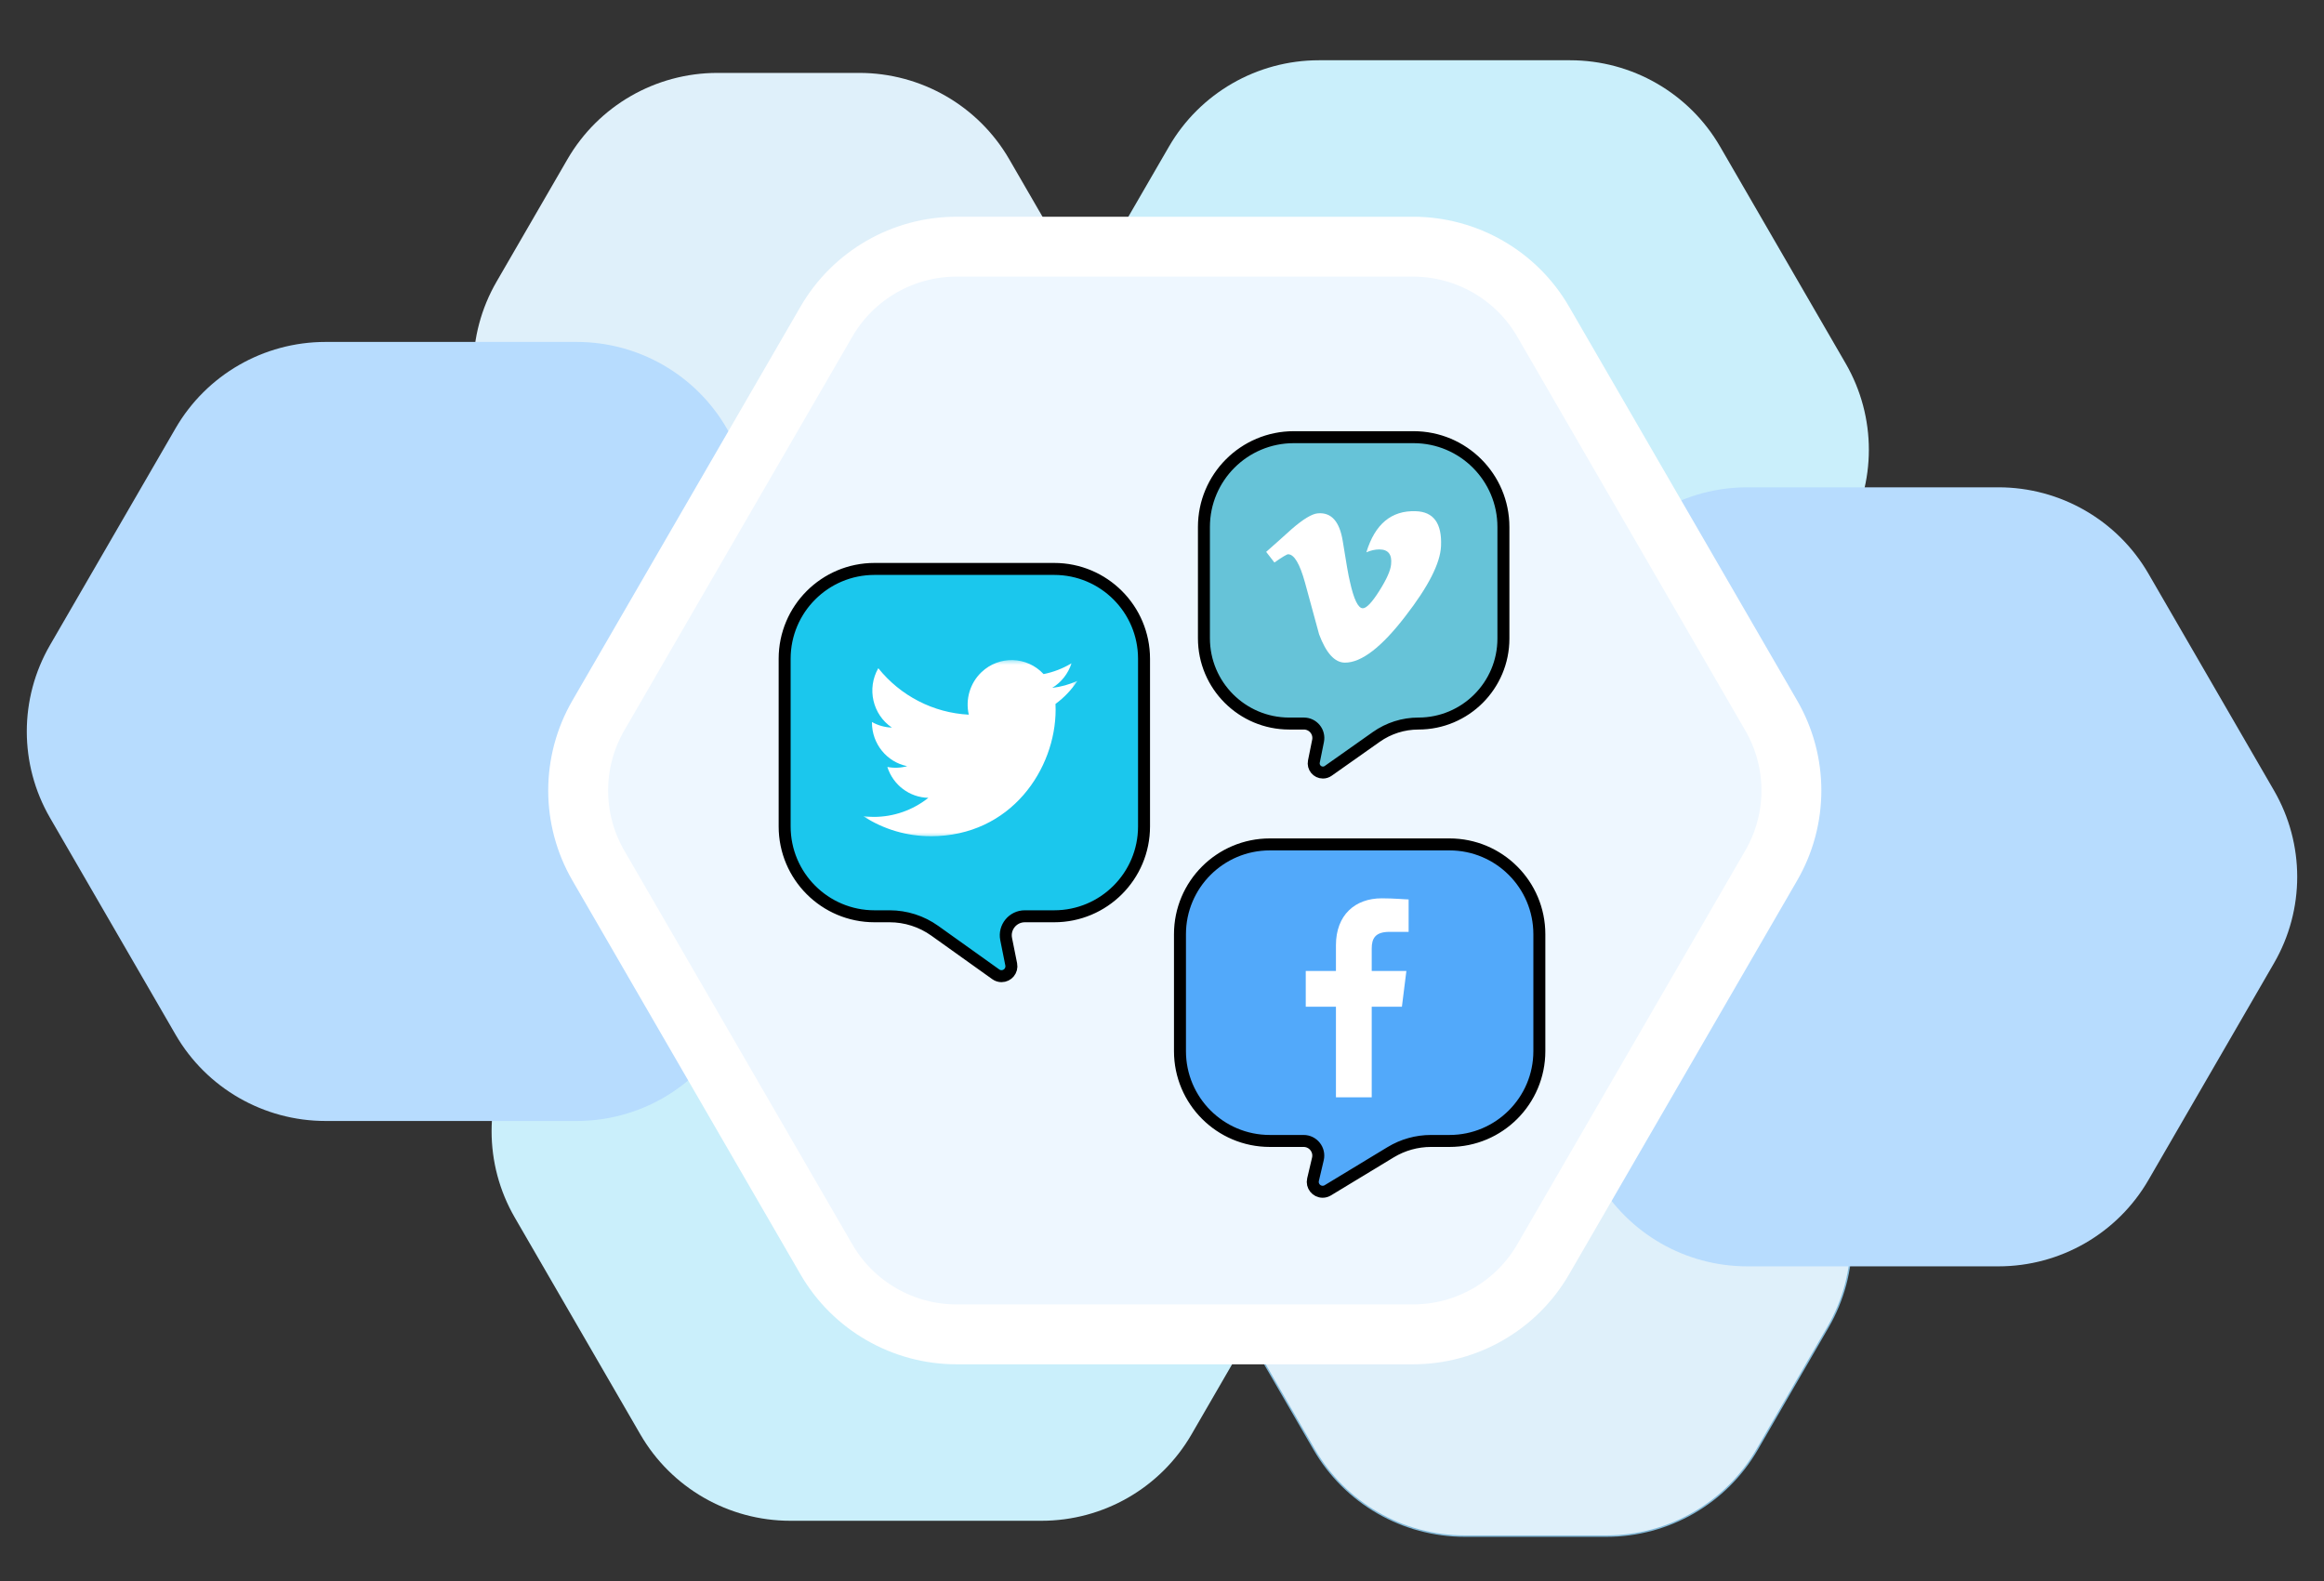<svg width="194" height="132" viewBox="0 0 194 132" fill="none" xmlns="http://www.w3.org/2000/svg">
<rect x="0" y="0" width="194" height="132" fill="#333333" stroke="none"/>
<path d="M104.165 96.534L110.084 86.311C112.598 81.969 117.244 79.294 122.273 79.294H134.111C139.14 79.294 143.786 81.969 146.3 86.311L152.219 96.534C154.734 100.877 154.734 106.227 152.219 110.569L146.3 120.792C143.786 125.134 139.14 127.809 134.111 127.809H122.273C117.244 127.809 112.598 125.134 110.084 120.792L104.165 110.569C101.651 106.227 101.651 100.877 104.165 96.534Z" fill="#DFF0FA" stroke="#84BAD9"/>
<path d="M87.098 44.759C84.516 40.299 84.516 34.804 87.098 30.345L97.582 12.238C100.164 7.778 104.937 5.031 110.101 5.031H131.068C136.232 5.031 141.005 7.778 143.587 12.238L154.07 30.345C156.652 34.804 156.652 40.299 154.07 44.759L143.587 62.866C141.005 67.325 136.232 70.073 131.068 70.073H110.101C104.937 70.073 100.164 67.325 97.582 62.866L87.098 44.759Z" fill="#CAEFFB"/>
<path d="M103.836 110.759C101.254 106.299 101.254 100.805 103.836 96.345L109.755 86.122C112.337 81.662 117.109 78.915 122.273 78.915H134.111C139.275 78.915 144.048 81.662 146.63 86.122L152.549 96.345C155.131 100.805 155.131 106.299 152.549 110.759L146.63 120.982C144.048 125.442 139.275 128.189 134.111 128.189H122.273C117.109 128.189 112.337 125.442 109.755 120.982L103.836 110.759Z" fill="#DFF0FA"/>
<path d="M122.855 80.414C120.273 75.954 120.273 70.46 122.855 66L133.339 47.893C135.921 43.434 140.693 40.686 145.858 40.686H166.825C171.989 40.686 176.761 43.434 179.343 47.893L189.827 66C192.409 70.46 192.409 75.954 189.827 80.414L179.343 98.521C176.761 102.98 171.989 105.727 166.825 105.727H145.858C140.693 105.727 135.921 102.98 133.339 98.521L122.855 80.414Z" fill="#B7DCFE"/>
<path d="M42.973 101.655C40.391 97.195 40.391 91.701 42.973 87.241L53.457 69.134C56.039 64.675 60.811 61.928 65.975 61.928H86.942C92.107 61.928 96.879 64.675 99.461 69.134L109.945 87.241C112.527 91.701 112.527 97.195 109.945 101.655L99.461 119.762C96.879 124.222 92.107 126.969 86.942 126.969H65.975C60.811 126.969 56.039 124.222 53.457 119.762L42.973 101.655Z" fill="#CAEFFB"/>
<path d="M90.164 23.517C92.746 27.977 92.746 33.471 90.164 37.931L84.246 48.154C81.663 52.614 76.891 55.361 71.727 55.361H59.889C54.724 55.361 49.953 52.614 47.37 48.154L41.451 37.931C38.869 33.471 38.869 27.977 41.451 23.517L47.37 13.294C49.953 8.834 54.724 6.087 59.889 6.087H71.727C76.891 6.087 81.663 8.834 84.246 13.294L90.164 23.517Z" fill="#DFF0FA"/>
<path d="M71.145 53.862C73.727 58.322 73.727 63.816 71.145 68.276L60.661 86.383C58.079 90.843 53.307 93.59 48.143 93.59H27.175C22.011 93.59 17.239 90.843 14.657 86.383L4.173 68.276C1.591 63.816 1.591 58.322 4.173 53.862L14.657 35.755C17.239 31.296 22.011 28.548 27.175 28.548H48.143C53.307 28.548 58.079 31.296 60.661 35.755L71.145 53.862Z" fill="#B7DCFE"/>
<path d="M147.858 72.259L128.816 105.148C126.573 109.021 122.429 111.406 117.944 111.406H79.859C75.375 111.406 71.231 109.021 68.988 105.148L49.945 72.259C47.703 68.386 47.703 63.614 49.945 59.741L68.988 26.852C71.231 22.979 75.375 20.594 79.859 20.594H117.944C122.429 20.594 126.573 22.979 128.816 26.852L147.858 59.741C150.101 63.614 150.101 68.386 147.858 72.259Z" fill="#EEF7FF" stroke="white" stroke-width="5"/>
<path d="M106 70.5H121C125.142 70.5 128.5 73.858 128.5 78V87.758C128.5 91.9 125.142 95.258 121 95.258H119.456C118.268 95.258 117.103 95.583 116.087 96.199L110.837 99.381C110.708 99.459 110.56 99.5 110.409 99.5C109.878 99.5 109.485 99.004 109.607 98.487L110.013 96.764C110.195 95.995 109.611 95.258 108.821 95.258H107H106C101.858 95.258 98.5 91.9 98.5 87.758V78C98.5 73.858 101.858 70.5 106 70.5Z" fill="#52A9FA" stroke="black"/>
<path d="M88 47.5H73C68.858 47.5 65.5 50.858 65.5 55V69C65.5 73.142 68.858 76.5 73 76.5H74.257C75.612 76.5 76.932 76.923 78.035 77.711L83.125 81.346C83.265 81.446 83.432 81.5 83.604 81.5C84.124 81.5 84.515 81.024 84.413 80.514L83.99 78.402C83.793 77.418 84.546 76.5 85.549 76.5H87H88C92.142 76.5 95.5 73.142 95.5 69V55C95.5 50.858 92.142 47.5 88 47.5Z" fill="#1BC7ED" stroke="black"/>
<path d="M108 36.5H118C122.142 36.5 125.5 39.858 125.5 44V53.313C125.5 57.232 122.323 60.409 118.404 60.409C117.145 60.409 115.917 60.799 114.888 61.526L110.875 64.359C110.746 64.451 110.591 64.5 110.432 64.5C109.946 64.5 109.582 64.055 109.679 63.579L110.027 61.855C110.178 61.108 109.607 60.409 108.844 60.409H107.621C103.688 60.409 100.5 57.221 100.5 53.288V44C100.5 39.858 103.858 36.5 108 36.5Z" fill="#66C3D8" stroke="black"/>
<mask id="mask0_14_251" style="mask-type:luminance" maskUnits="userSpaceOnUse" x="72" y="55" width="18" height="15">
<path d="M90 55H72V70H90V55Z" fill="white"/>
</mask>
<g mask="url(#mask0_14_251)">
<path d="M88.109 58.771C88.12 58.931 88.12 59.09 88.12 59.252C88.12 64.158 84.433 69.817 77.691 69.817V69.814C75.699 69.817 73.749 69.239 72.073 68.149C72.362 68.185 72.653 68.202 72.945 68.203C74.595 68.204 76.199 67.643 77.497 66.61C75.929 66.58 74.553 65.544 74.073 64.032C74.622 64.139 75.188 64.117 75.728 63.968C74.018 63.618 72.788 62.096 72.788 60.328V60.281C73.297 60.568 73.868 60.728 74.451 60.746C72.84 59.655 72.344 57.485 73.317 55.788C75.178 58.107 77.923 59.518 80.871 59.667C80.575 58.377 80.979 57.026 81.931 56.119C83.408 54.713 85.729 54.785 87.117 56.28C87.938 56.116 88.725 55.811 89.445 55.379C89.171 56.238 88.598 56.968 87.833 57.432C88.56 57.346 89.27 57.148 89.938 56.848C89.446 57.595 88.826 58.246 88.109 58.771Z" fill="white"/>
</g>
<path d="M114.507 91.613V84.053H117.027L117.4 81.067H114.507V79.2C114.507 78.36 114.787 77.8 116 77.8H117.587V75.093C117.307 75.093 116.373 75 115.347 75C113.107 75 111.52 76.4 111.52 78.92V81.067H109V84.053H111.52V91.613H114.507Z" fill="white"/>
<path d="M120.292 45.6C120.228 47.024 119.236 48.972 117.316 51.448C115.332 54.032 113.652 55.324 112.276 55.324C111.424 55.324 110.704 54.536 110.116 52.964C109.724 51.52 109.332 50.076 108.936 48.636C108.5 47.064 108.032 46.276 107.528 46.276C107.42 46.276 107.036 46.508 106.384 46.964L105.696 46.076C106.416 45.44 107.128 44.808 107.828 44.172C108.788 43.34 109.512 42.904 109.992 42.86C111.128 42.752 111.828 43.528 112.092 45.196C112.376 46.992 112.572 48.112 112.684 48.548C113.012 50.04 113.372 50.784 113.764 50.784C114.068 50.784 114.528 50.3 115.14 49.332C115.752 48.364 116.08 47.628 116.124 47.124C116.212 46.288 115.884 45.872 115.14 45.872C114.792 45.872 114.432 45.952 114.06 46.112C114.776 43.756 116.148 42.612 118.172 42.68C119.672 42.72 120.38 43.696 120.292 45.6Z" fill="white"/>
</svg>
